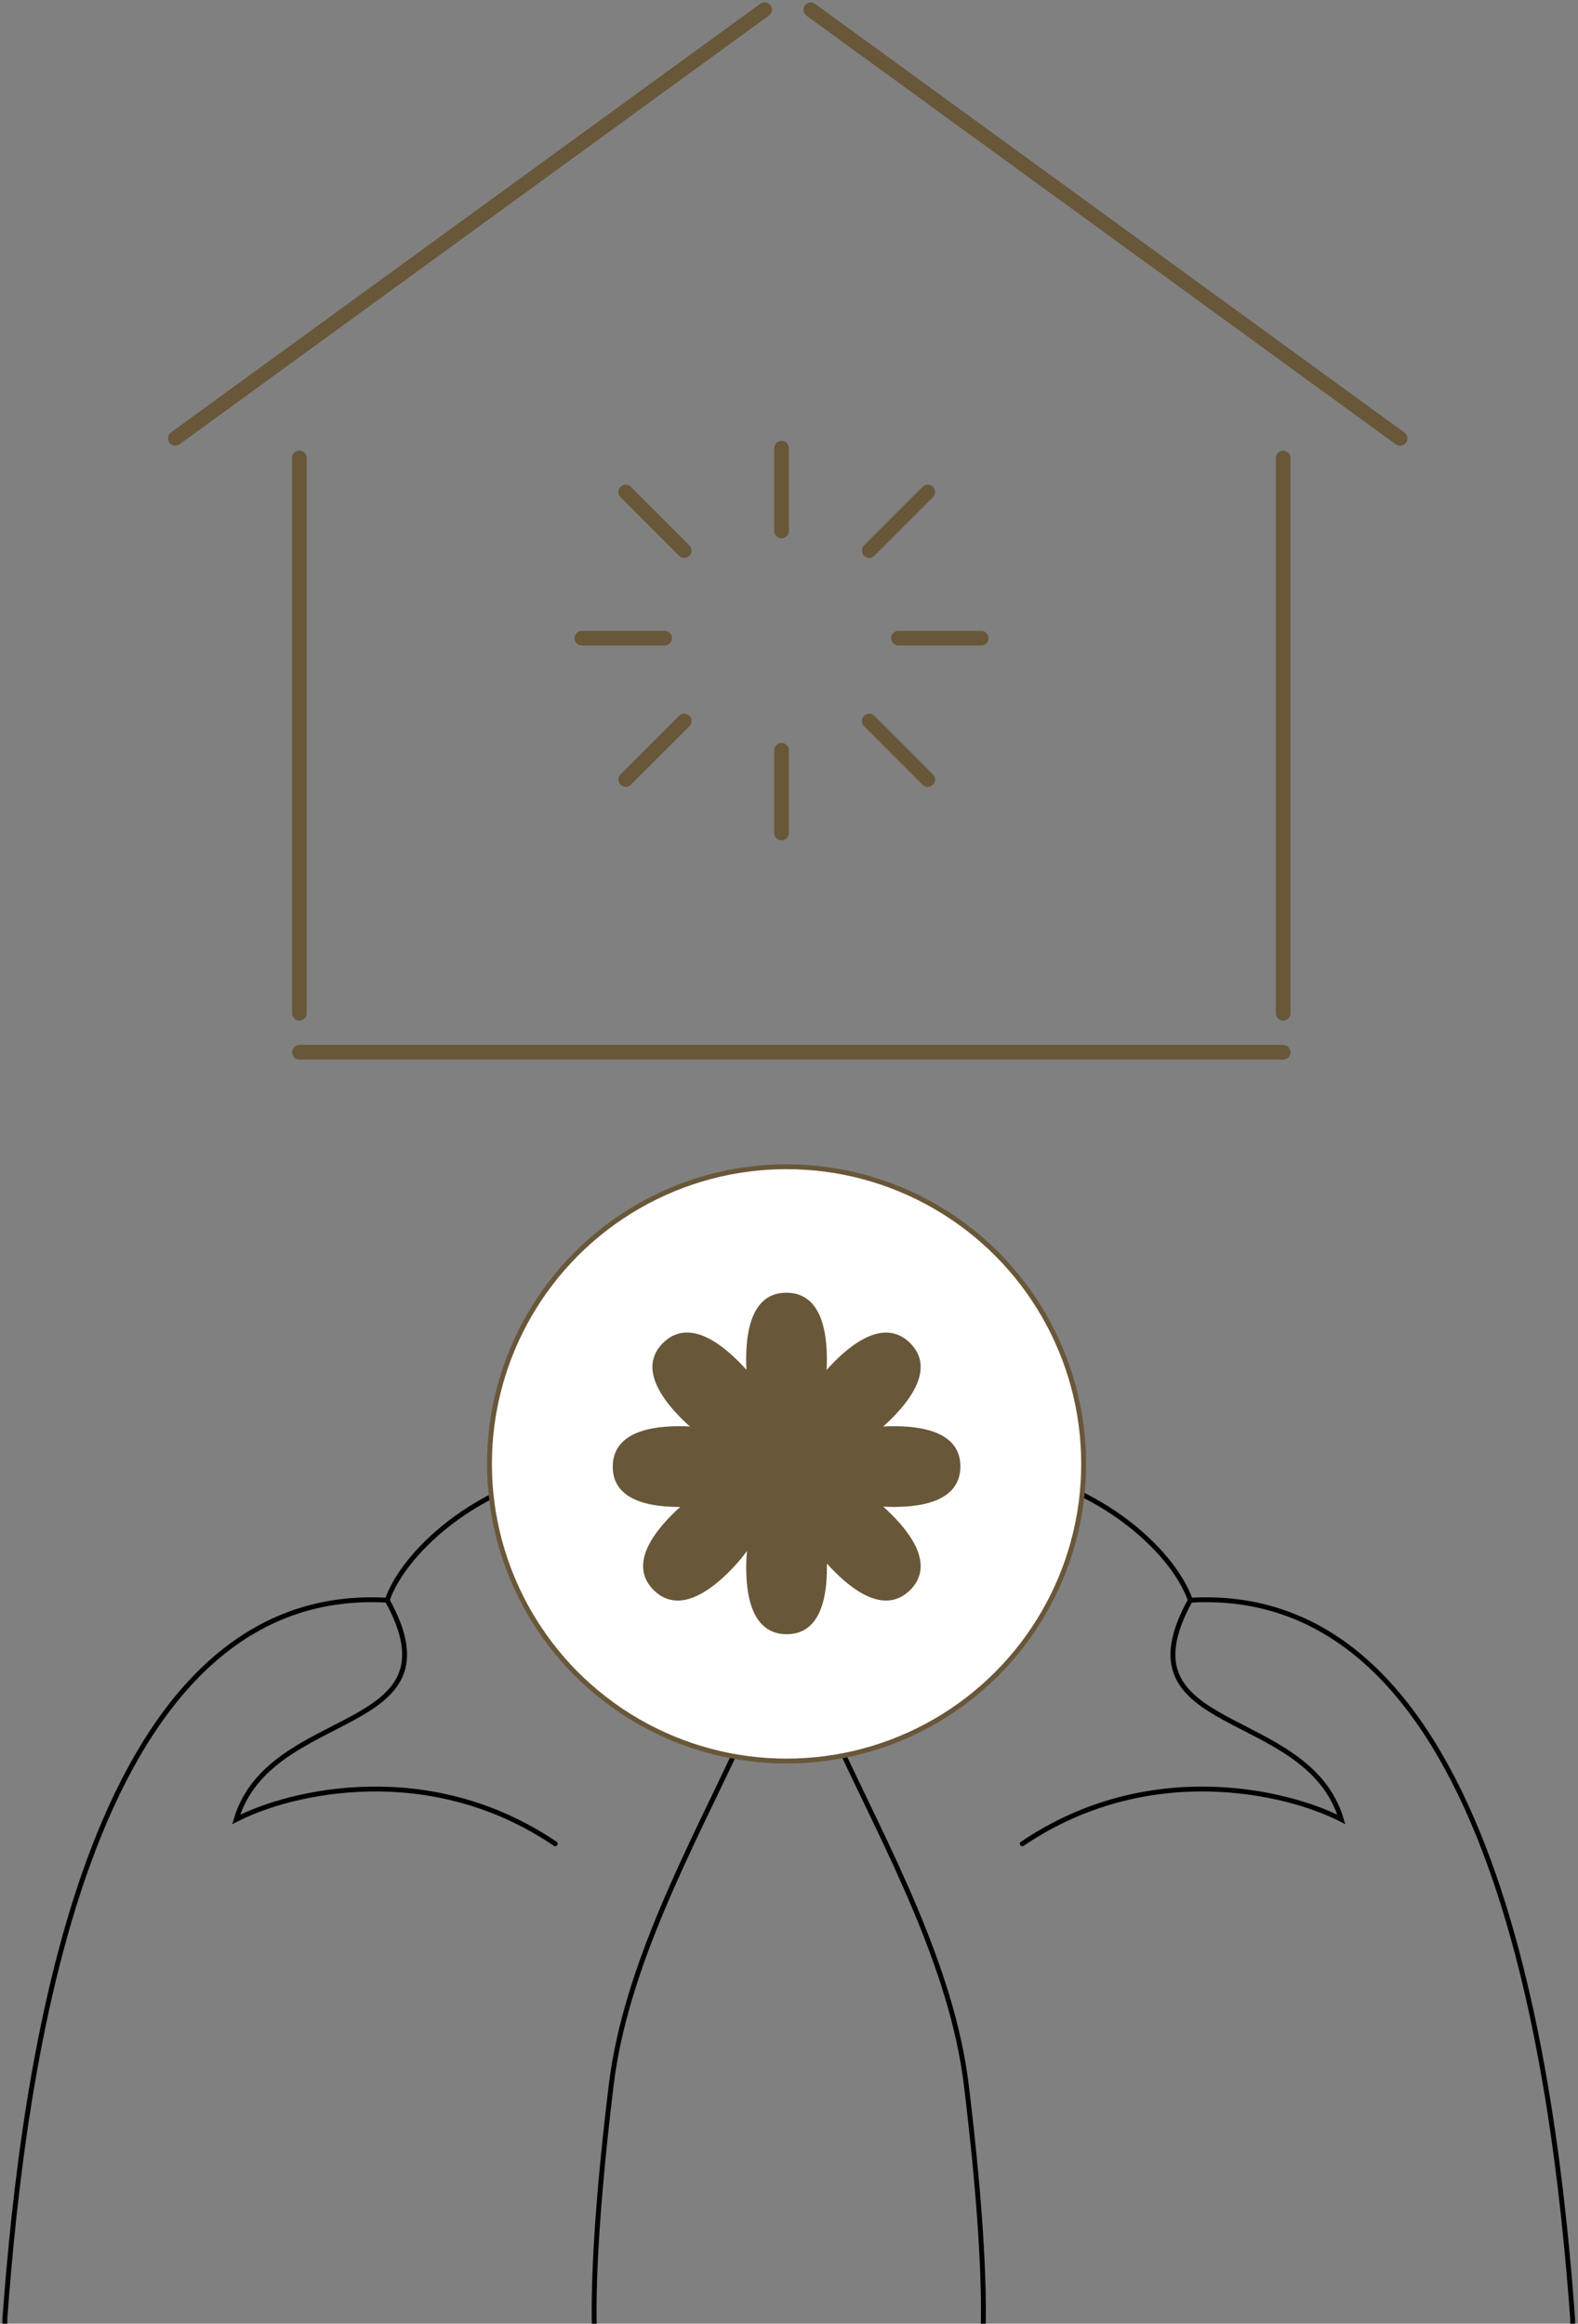 <svg width="324" height="477" viewBox="0 0 324 477" fill="none" xmlns="http://www.w3.org/2000/svg">
<rect x="0" y="0" width="324" height="477" fill="#808080" stroke="none"/>
<path d="M36 89.978L157 1.978" stroke="#695739" stroke-width="3" stroke-linecap="round"/>
<path d="M61.47 208L61.47 94" stroke="#695739" stroke-width="3" stroke-linecap="round"/>
<path d="M263.47 208L263.47 94" stroke="#695739" stroke-width="3" stroke-linecap="round"/>
<path d="M287.47 90L166.47 2" stroke="#695739" stroke-width="3" stroke-linecap="round"/>
<path d="M263.47 216L61.47 216" stroke="#695739" stroke-width="3" stroke-linecap="round"/>
<path d="M160.47 92L160.47 109" stroke="#695739" stroke-width="3" stroke-linecap="round"/>
<path d="M128.47 101L140.491 113.021" stroke="#695739" stroke-width="3" stroke-linecap="round"/>
<path d="M178.47 148L190.491 160.021" stroke="#695739" stroke-width="3" stroke-linecap="round"/>
<path d="M160.47 154L160.47 171" stroke="#695739" stroke-width="3" stroke-linecap="round"/>
<path d="M184.47 131H201.47" stroke="#695739" stroke-width="3" stroke-linecap="round"/>
<path d="M178.47 113.021L190.491 101" stroke="#695739" stroke-width="3" stroke-linecap="round"/>
<path d="M128.47 160.021L140.491 148" stroke="#695739" stroke-width="3" stroke-linecap="round"/>
<path d="M119.47 131H136.47" stroke="#695739" stroke-width="3" stroke-linecap="round"/>
<path d="M79.5 328.48C17.1 324.88 4.667 425.98 1 475.98V491.98L123.5 489.48C122 486.813 120.3 470.78 125.5 427.98C131.461 378.915 179.475 330.272 155 309.816M79.5 328.48C95 356.48 55.5 349.98 48.5 373.48C59.5 367.813 88 360.88 114 378.48M79.5 328.48C83.096 318.063 99.83 302.831 122 301.152M122 301.152C125.694 300.872 129.539 300.969 133.5 301.526M122 301.152L133.5 301.526M133.5 301.526C128.333 304.011 116.6 312.28 111 325.48M133.5 301.526C137.081 302.031 140.757 302.912 144.5 304.234M144.5 304.234C145.165 304.469 145.831 304.717 146.5 304.98C149.982 306.348 152.787 307.967 155 309.816M144.5 304.234C141 307.649 132.6 317.58 127 329.98M155 309.816C152.5 313.371 146.6 323.88 143 337.48" stroke="black" stroke-linecap="round"/>
<path d="M244.403 328.48C306.803 324.88 319.236 425.98 322.903 475.98V491.98L200.403 489.48C201.903 486.813 203.603 470.78 198.403 427.98C192.442 378.915 144.428 330.272 168.903 309.816M244.403 328.48C228.903 356.48 268.403 349.98 275.403 373.48C264.403 367.813 235.903 360.88 209.903 378.48M244.403 328.48C240.807 318.063 224.073 302.831 201.903 301.152M201.903 301.152C198.208 300.872 194.363 300.969 190.403 301.526M201.903 301.152L190.403 301.526M190.403 301.526C195.569 304.011 207.303 312.28 212.903 325.48M190.403 301.526C186.822 302.031 183.146 302.912 179.403 304.234M179.403 304.234C178.738 304.469 178.071 304.717 177.403 304.98C173.92 306.348 171.115 307.967 168.903 309.816M179.403 304.234C182.903 307.649 191.303 317.58 196.903 329.98M168.903 309.816C171.403 313.371 177.303 323.88 180.903 337.48" stroke="black" stroke-linecap="round"/>
<circle cx="161.5" cy="300.5" r="61" fill="white" stroke="#695739"/>
<path d="M161.454 265.357C165.343 265.357 169.775 267.796 169.775 279.06C169.775 279.798 169.751 280.52 169.71 281.227C170.216 280.654 170.748 280.083 171.312 279.519C179.277 271.554 184.136 272.963 186.886 275.714C189.636 278.464 190.994 283.272 183.03 291.237C182.472 291.795 181.909 292.321 181.345 292.822C182.044 292.784 182.759 292.763 183.489 292.763C194.753 292.763 197.192 297.124 197.192 301.013C197.192 304.903 194.753 309.335 183.489 309.335C182.758 309.335 182.042 309.313 181.341 309.272C181.906 309.774 182.471 310.302 183.03 310.861C190.994 318.826 189.636 323.634 186.886 326.385C184.136 329.135 179.277 330.544 171.312 322.579C170.772 322.039 170.261 321.492 169.775 320.943C169.78 321.214 169.786 321.488 169.786 321.763C169.786 333.027 165.425 335.467 161.536 335.467C157.646 335.467 153.214 333.027 153.214 321.763C153.214 320.599 153.271 319.472 153.371 318.384C152.334 319.794 151.14 321.204 149.765 322.579C141.8 330.544 136.941 329.135 134.191 326.385C131.441 323.634 130.083 318.826 138.047 310.861C138.584 310.325 139.125 309.816 139.666 309.332C139.615 309.332 139.563 309.335 139.511 309.335C128.247 309.335 125.808 304.974 125.808 301.085C125.808 297.195 128.247 292.763 139.511 292.763C140.242 292.763 140.958 292.785 141.66 292.825C141.091 292.32 140.522 291.789 139.959 291.226C131.995 283.262 133.353 278.453 136.103 275.703C138.853 272.953 143.712 271.544 151.677 279.509C152.235 280.066 152.761 280.631 153.261 281.197C153.223 280.5 153.204 279.788 153.204 279.06C153.204 267.796 157.564 265.357 161.454 265.357Z" fill="#695739"/>
</svg>
